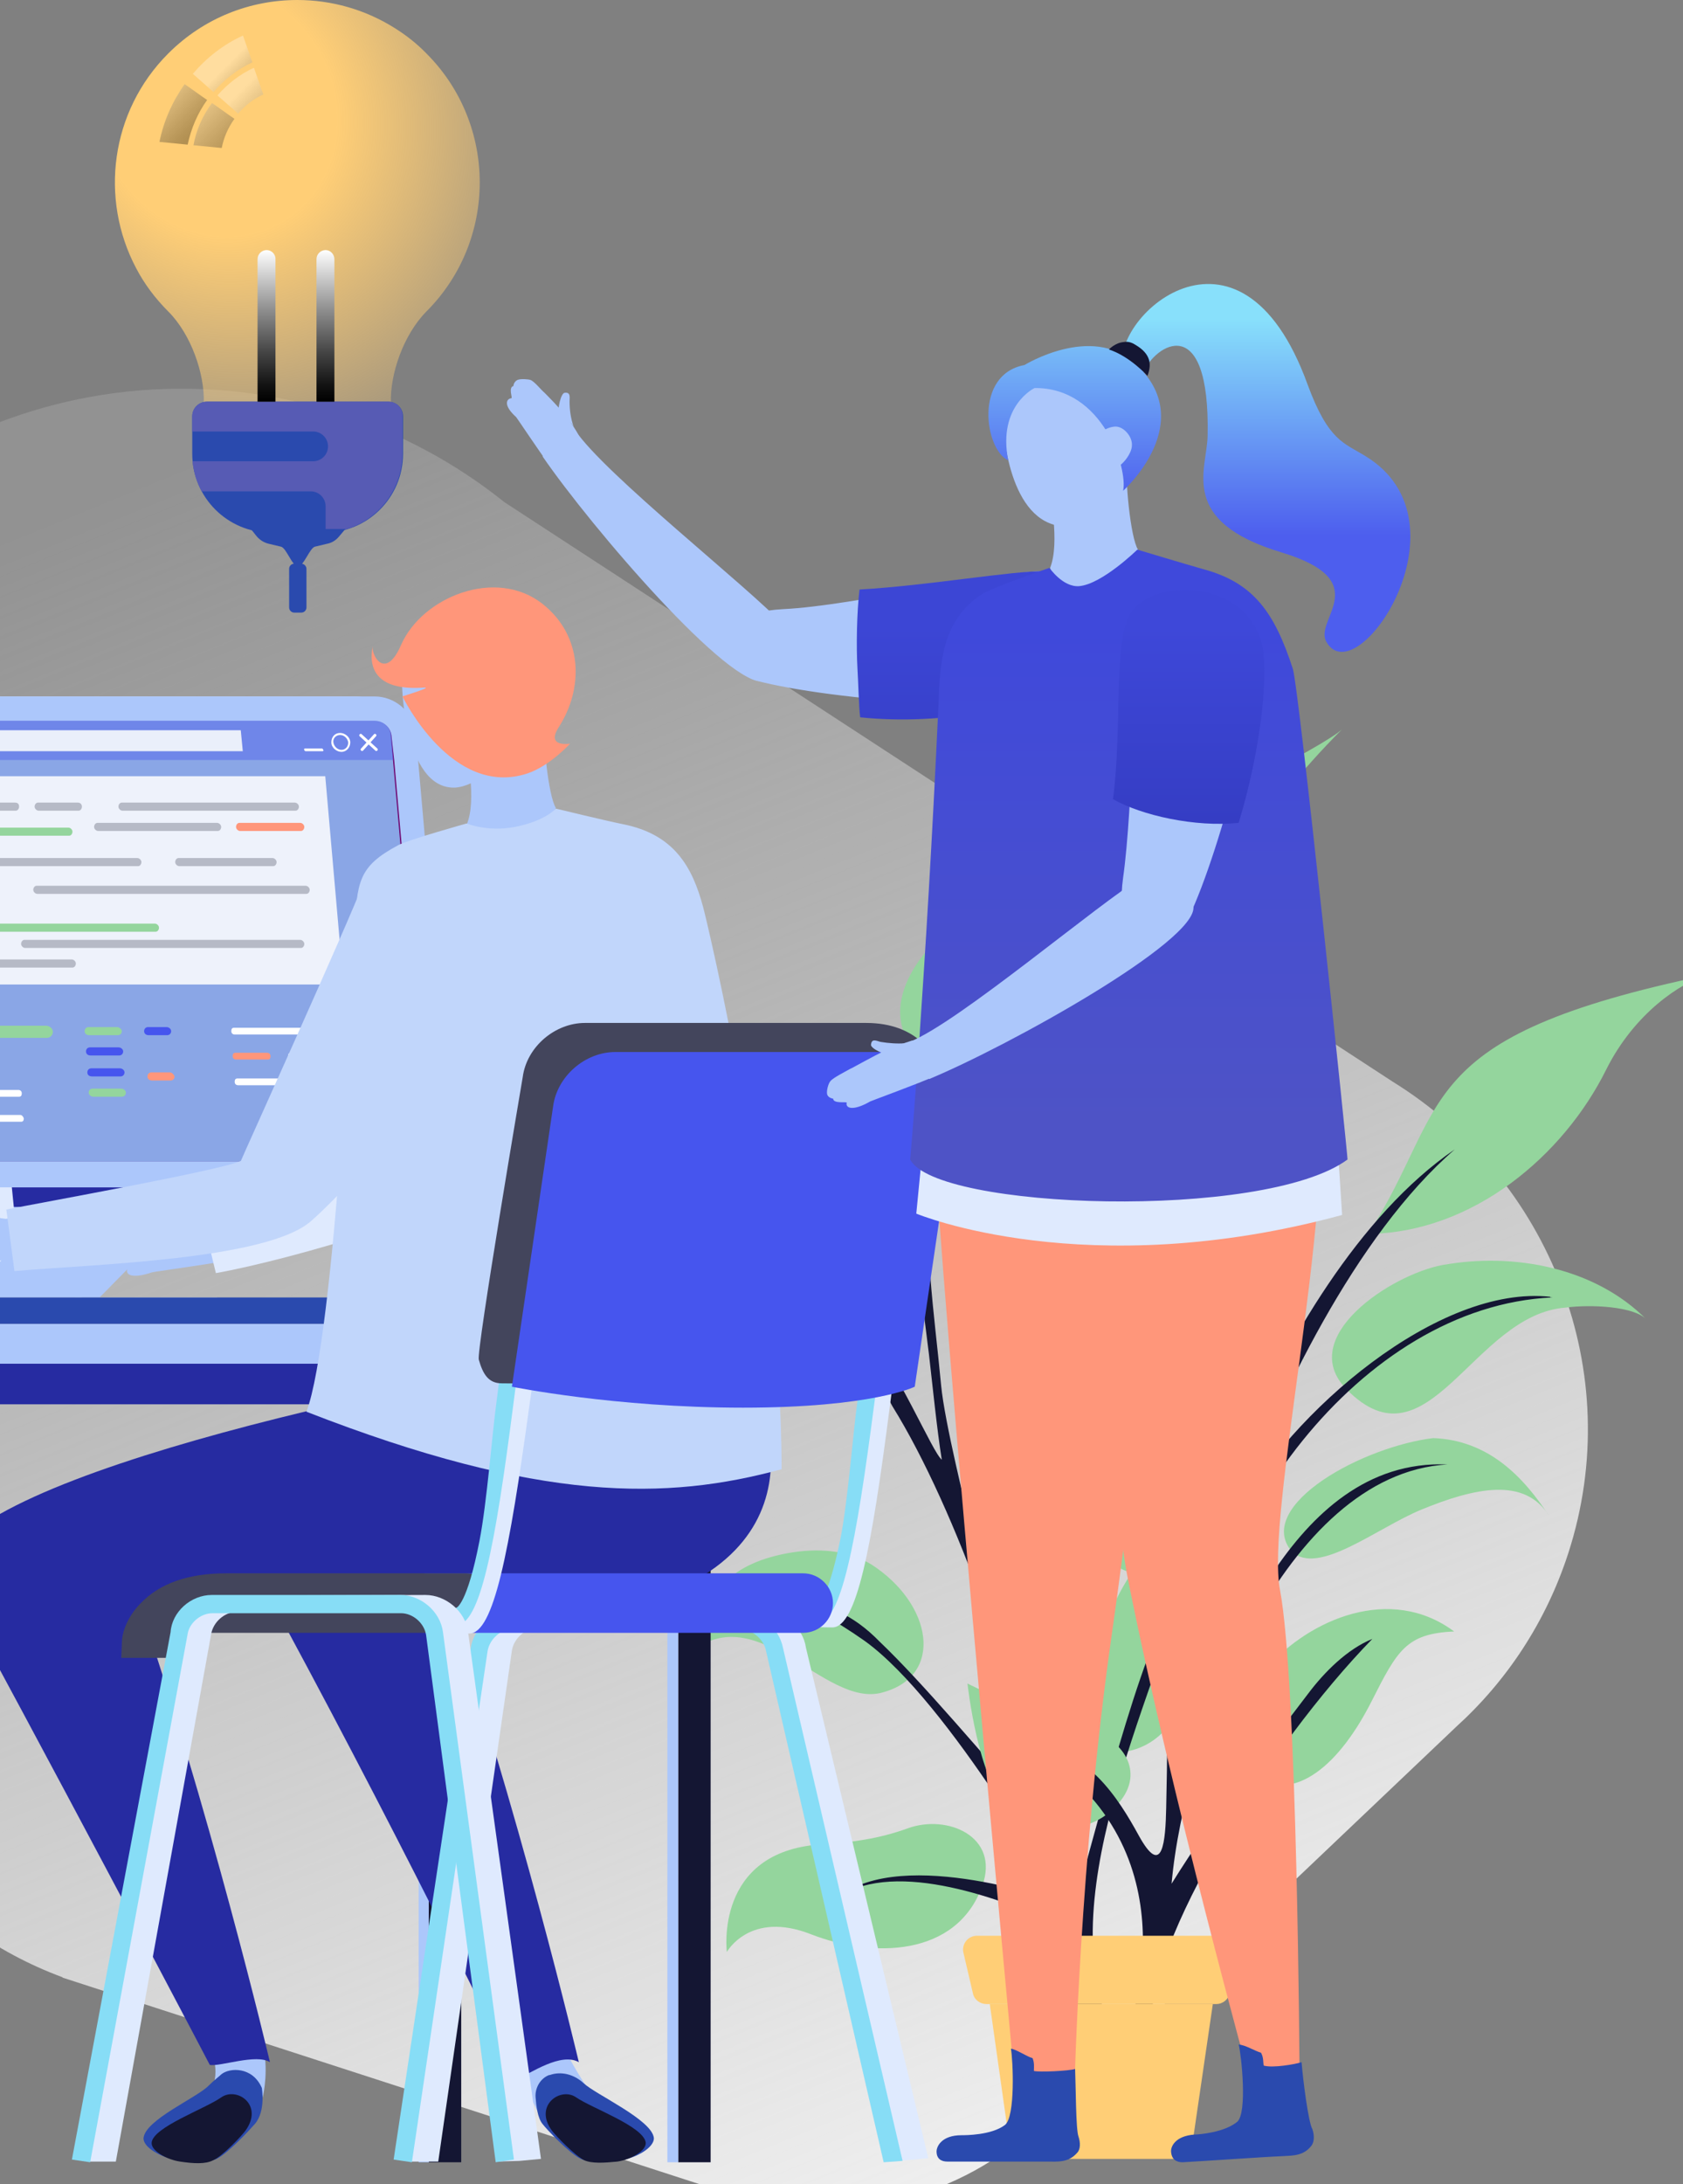 <svg fill="none" height="323" viewBox="0 0 249 323" width="249" xmlns="http://www.w3.org/2000/svg" xmlns:xlink="http://www.w3.org/1999/xlink"><rect x="0" y="0" width="249" height="323" fill="#808080" stroke="none"/><linearGradient id="a" gradientUnits="userSpaceOnUse" x1="148.627" x2="38.13" y1="335.03" y2="64.264"><stop offset="0" stop-color="#f3f3f3"/><stop offset="1" stop-color="#f3f3f3" stop-opacity=".16"/></linearGradient><radialGradient id="b" cx="0" cy="0" gradientTransform="matrix(24.556 43.248 -39.175 22.243 32.027 16.126)" gradientUnits="userSpaceOnUse" r="1"><stop offset=".385" stop-color="#ffce76"/><stop offset="1" stop-color="#ffce76" stop-opacity=".35"/></radialGradient><linearGradient id="c"><stop offset="0" stop-color="#fff"/><stop offset=".039" stop-color="#f3f3f3"/><stop offset=".399" stop-color="#8d8d8d"/><stop offset=".689" stop-color="#414141"/><stop offset=".894" stop-color="#121212"/><stop offset=".996"/><stop offset="1"/></linearGradient><linearGradient id="d" gradientUnits="userSpaceOnUse" x1="33.682" x2="39.115" xlink:href="#c" y1="9.534" y2="14.967"/><linearGradient id="e" gradientUnits="userSpaceOnUse" x1="35.934" x2="42.867" xlink:href="#c" y1="13.101" y2="20.034"/><linearGradient id="f" gradientUnits="userSpaceOnUse" x1="21.759" x2="28.745" xlink:href="#c" y1="12.513" y2="19.499"/><linearGradient id="g" gradientUnits="userSpaceOnUse" x1="26.666" x2="34.694" xlink:href="#c" y1="14.561" y2="22.589"/><linearGradient id="h"><stop offset="0"/><stop offset=".004"/><stop offset=".106" stop-color="#121212"/><stop offset=".311" stop-color="#414141"/><stop offset=".601" stop-color="#8d8d8d"/><stop offset=".961" stop-color="#f3f3f3"/><stop offset="1" stop-color="#fff"/></linearGradient><linearGradient id="i" gradientUnits="userSpaceOnUse" x1="39.455" x2="39.455" xlink:href="#h" y1="59.408" y2="36.997"/><linearGradient id="j" gradientUnits="userSpaceOnUse" x1="48.16" x2="48.16" xlink:href="#h" y1="59.408" y2="36.997"/><linearGradient id="k"><stop offset="0" stop-color="#88e0fb"/><stop offset="1" stop-color="#4d5eee"/></linearGradient><linearGradient id="l" gradientUnits="userSpaceOnUse" x1="187.341" x2="187.341" xlink:href="#k" y1="47.141" y2="79.203"/><linearGradient id="m" gradientUnits="userSpaceOnUse" x1="141.161" x2="141.161" y1="92.808" y2="166.072"><stop offset="0" stop-color="#3c46d5"/><stop offset="1" stop-color="#272ca3"/></linearGradient><linearGradient id="n" gradientUnits="userSpaceOnUse" x1="167.148" x2="167.148" y1="92.808" y2="166.072"><stop offset="0" stop-color="#3f49db"/><stop offset="1" stop-color="#4e53c6"/></linearGradient><linearGradient id="o" gradientUnits="userSpaceOnUse" x1="159.022" x2="159.022" xlink:href="#k" y1="42.142" y2="74.204"/><linearGradient id="p" gradientUnits="userSpaceOnUse" x1="175.892" x2="175.892" y1="92.809" y2="166.072"><stop offset="0" stop-color="#3e48d9"/><stop offset="1" stop-color="#272ca3"/></linearGradient><path d="m215.385 255.441h-.003c7.479-6.762 13.326-15.488 16.645-25.727 8.69-26.808-2.74-55.376-25.999-69.753l-131.409-85.698c-7.006-5.62-15.147-10.095-24.22-13.036-39.574-12.828-81.901 8.383-94.54 47.375-4.319 13.325-4.612 27.003-1.547 39.747l-.005-.005 18.339 98.935c2.807 19.928 16.411 37.677 36.601 45.147l-.012.048 2.274.737 49.854 16.16 46.388 15.037.592.191.002-.003c16.592 5.138 33.9.509 45.495-10.666v.002z" fill="url(#a)"/><g fill="#94d59d"><path d="m154.438 129.388c-5 2.3-9.5 4.6-12.9 7.1-6.8 5-12.4 14.2-4.5 20.5 21 17 37.2-25 61.5-49.1-3.2 2.8-22.6 12.5-28.1 14.7-5.5 2.3-11 4.5-16 6.8z"/><path d="m164.938 164.188c-5.7 1-10.9 3-15 6.6-6 5.9-11.8 18.4-5 20.3 6.7 2.9 10.6-2.9 15.4-5.8 7.7-6.7 15.4-14.4 25.9-16.5 4.4-1.3 8.2-1.9 10.9-1.1-4.2-1.6-9.2-3-14.5-3.7-5.8-.7-12-.8-17.7.2z"/><path d="m197.138 167.888c.4.2.8.3 1.1.5-.3-.3-.7-.4-1.1-.5z"/><path d="m118.138 177.688c-3.5-1.2-13.3-1.2-19.5 1.8-13.8 6.7-17.9 17.5-17 26.5 18.2-18.1 40.3.2 46.1-8.4 5.7-6.7 1.3-16.1-9.6-19.9z"/><path d="m169.938 198.788c-10.6 2.9-25 15.4-17.3 25s13.4-7.7 19.8-14.9c6.1-6.5 13.3-11.4 20.9-7.7-7.1-4.3-15.7-4.3-23.4-2.4z"/><path d="m128.938 231.388c-3.1-1.9-7.1-2.5-11.7-1.8-9.2 1.5-13 5.9-14.4 14.3 4.8-3.4 9.5-1.4 14.1 1.3 4.6 2.6 9.3 6.4 13.7 5.1 9.1-2.5 7.3-13.1-1.7-18.9z"/><path d="m161.238 255.388c0 4.8 6.7 4.8 10.6 1 4.8-4.8 4.8-11.5 8.4-17 3.9-8.4 7-15.8 8.4-15.6-18.7-4.8-28.3 17.2-27.4 31.6z"/><path d="m134.338 270.388c-4.4 1.6-8.4 2.1-13 2.4-15.7 1.1-13.8 15.9-13.8 15.9s3.4-6.2 12.5-2.6c9 3.5 21.5 3.4 25.3-7.2 2.6-7.3-5.2-10.6-11-8.5z"/></g><path d="m178.038 168.388c-4 .4-7.6.5-11.4 2.1-10.2 4.2-27.5 17.6-23.5 53.4 0 0-3.4-13.6-3.9-19s-1.2-10.8-1.6-16.2c-.9-10.8-2.4-20.4.8-31.1 1.5-5.8 15.6-19.4 22-22.5-7.7 1.7-20.5 14.6-23.3 22-4.2 11.2-1.3 30.2.3 43.2.5 4.3 1.2 11.3 1.9 15.6-2.9-2.4-18.5-45.6-37.4-28.5 14.8-11.6 27.7 16.5 30.1 20.6 9.5 15.3 19.2 43.1 22.1 61.4-8.9-10.1-17.6-20.5-24-26.6-3.9-4-7.9-5.8-15.7-7.4 4.6 1.7 9.1 4.2 13.5 7.3 12.5 9 29.2 38.7 29.2 38.7s-23.5-8.5-33.1-.8c8.6-5.8 24.8.6 32.1 3.8 2 .9 2.1 16.7 2.1 16.7s3.2-5.2 8 2.5c-12.1-19 2.9-48.9 9.6-71-6.6 9-12.6 34.4-16.6 48.1-2.9-25.9-13.2-62.5 11.8-79.8-5.7 2.1-12.4 11.7-14 16.7-3.9 12.5-4.3 24.8-3.2 38.2-4.8-19.2-14.6-38.6-7.8-57.5 1.4-4.7 3.5-9.1 6.1-13.2s6.1-7.8 10.2-10.9c4.9-3.1 10.3-5.1 15.9-5.4.2-.2 0-.4-.2-.4z" fill="#141633"/><path d="m202.438 182.488c15.5-.2 28.9-11.6 35.2-24.3 4.2-8.4 11.1-12.9 15-14-44.3 9.2-37.9 19.2-50.2 38.3z" fill="#94d59d"/><path d="m213.438 187.088c-7.6 1.4-21.8 10.7-14.2 18.4 12.1 12.3 18.7-11.1 32.4-12.1 3.7-.5 10.2-.2 12 1.8-7.6-7.7-19.6-10-30.2-8.1z" fill="#94d59d"/><path d="m172.438 178.588c-15.7-2.2-14.8 10-22 13.9 2.7-1.3 10-3.2 13-2.7 8.9 1.7 11.8 12.1 18.3 7.8 3.4-2.1 3.1-17.2-9.3-19z" fill="#94d59d"/><path d="m212.038 212.688c-5 .6-11.6 3-16.3 6.2s-7.5 7.2-4.6 10.6c3.9 3.6 12.4-3.4 19.1-6.2 7.8-3.2 15.4-5 19 1-3.9-6-9.1-11.3-17.2-11.6z" fill="#94d59d"/><path d="m166.438 208.988c-6.6-2.4-12-.6-16.3 5.9 3-3.6 7.1.6 10.2 5.6 3.1 5.1.7 8.9 5.1 11.3 6.7 3.7 10.3-2.7 10.3-8.2.1-5.5-3.5-12.1-9.3-14.6z" fill="#94d59d"/><path d="m187.438 246.688c-3.6 4.1-6.4 13.5-2.7 15.9 6.9 4.5 13.6-1.9 18.2-11 3.8-7.5 5.1-10 12.2-10.3-9.4-7-21.4-1.8-27.7 5.4z" fill="#94d59d"/><path d="m161.438 255.888c-7.1-1.3-18.3-6.9-18.3-6.9s1.6 14.5 5.8 17.8 11.1 5.6 16.1.4c4.7-4.8 1.2-9.8-3.6-11.3z" fill="#94d59d"/><path d="m229.338 191.788c-16.4-1.8-38.3 16.8-46.8 32.6 6.3-17.3 18-41.7 32.7-54.4-14.2 9.7-25.2 28.8-31.8 44.3 1.5-14.2-2.1-29.9-16.7-30.8 29.1 7.6 9 52.4 7.7 72-2.6-15 .3-35.3-14.3-43 14.1 11.5 12.6 42.8 12.4 54.9-.1 4.8-.5 10.6-4.1 4-2.8-5.1-7.8-13.4-16.5-13.2 25.2 14.4 15.2 41.2 15.2 41.2l3.2.8c-.8-12.9 17.4-42.1 32.7-57.8-3.7 1.5-7.1 4.9-9.5 8.1-6.6 8.7-13.8 17.8-20.2 28.1 1.9-21.6 16.7-60.6 40.8-62-23.7-1-32.8 31.4-37.7 37.8.9-28.2 24.8-61.2 53.2-62.5-.1.1-.2 0-.3-.1z" fill="#141633"/><path d="m181.238 286.288h-36.7c-1.3 0-2.3 1.2-2 2.5l1.4 6c.2 1 1.1 1.6 2 1.6h34c1 0 1.8-.7 2-1.6l1.4-6c.2-1.3-.7-2.5-2.1-2.5z" fill="#ffce76"/><path d="m149.338 316.888c.2 1.4 1.4 2.4 2.8 2.4h21.5c1.4 0 2.6-1 2.8-2.4l3-20.5h-33z" fill="#ffce76"/><path d="m58.373 4.135c-4.359-2.741-9.348-4.135-14.381-4.135-6.921 0-13.797 2.607-19.1 7.91-8.584 8.584-10.156 21.526-4.764 31.728 1.213 2.337 2.831 4.494 4.764 6.426 3.416 3.416 5.393 9.258 5.258 13.527h27.683c-.135-4.269 1.843-10.067 5.258-13.527 10.516-10.516 10.516-27.638 0-38.154-1.438-1.483-3.056-2.741-4.719-3.775z" fill="url(#b)"/><path d="m57.474 59.411h-26.874c-1.169 0-2.157.944-2.157 2.157v5.528c0 6.471 5.213 11.684 11.684 11.684h7.82c6.471 0 11.684-5.213 11.684-11.684v-5.528c0-1.213-.989-2.157-2.157-2.157z" fill="#2a4aae"/><path d="m57.474 59.411h-26.874c-1.169 0-2.157.944-2.157 2.157v2.247h17.886c1.213 0 2.202.989 2.202 2.202s-.989 2.202-2.202 2.202h-17.841c.135 1.573.629 3.101 1.348 4.449h16.134c1.213 0 2.202.989 2.202 2.202v3.91c6.292-.18 11.37-5.348 11.37-11.684v-5.528c.09-1.213-.899-2.157-2.067-2.157z" fill="#575bb4"/><path d="m38.015 79.365c.449.494.989.854 1.663 1.034l1.887.449c.809.18 1.663 2.921 2.517 2.921.854 0 1.708-2.696 2.517-2.921l1.887-.449c.629-.135 1.213-.494 1.663-1.034l.944-1.123h-13.976z" fill="#2a4aae"/><path d="m44.576 83.365h-1.034c-.449 0-.764.359-.764.764v5.707c0 .449.359.764.764.764h1.034c.449 0 .764-.359.764-.764v-5.707c0-.405-.36-.764-.764-.764z" fill="#2a4aae"/><g opacity=".55"><path d="m28.532 10.921c1.034.899 2.022 1.798 3.056 2.696 1.573-1.843 3.55-3.371 5.752-4.404-.449-1.303-.944-2.651-1.393-3.955-2.876 1.303-5.393 3.281-7.415 5.662z" fill="url(#d)" opacity=".55"/><path d="m32.173 14.111c1.034.899 2.022 1.798 3.056 2.696 1.034-1.213 2.292-2.202 3.73-2.831-.449-1.303-.944-2.651-1.393-3.955-2.067.944-3.91 2.382-5.393 4.09z" fill="url(#e)" opacity=".55"/><path d="m23.589 20.987c1.393.135 2.786.27 4.179.405.494-2.382 1.483-4.674 2.876-6.606-1.123-.764-2.202-1.573-3.326-2.337-1.798 2.517-3.101 5.438-3.73 8.539z" fill="url(#f)" opacity=".55"/><path d="m28.622 21.482c1.393.135 2.786.27 4.179.405.315-1.573.944-3.011 1.887-4.314-1.123-.764-2.202-1.573-3.326-2.337-1.393 1.843-2.337 4-2.741 6.247z" fill="url(#g)" opacity=".55"/></g><path d="m39.453 36.986c-.719 0-1.348.584-1.348 1.348v21.077h2.651v-21.077c.045-.719-.584-1.348-1.303-1.348z" fill="url(#i)"/><path d="m48.172 36.986c-.719 0-1.348.584-1.348 1.348v21.077h2.651v-21.077c0-.719-.584-1.348-1.303-1.348z" fill="url(#j)"/><path d="m31.922 191.9h-20.8v3.7h20.8c1 0 1.8-.8 1.8-1.8s-.8-1.9-1.8-1.9z" fill="#fff"/><path d="m.722 175.4.3 8.5-6.6 8h20.3l6.6-6.7c.8-.8 1.1-1.8 1-2.9l-.7-7h-20.9z" fill="#acc7fb"/><path d="m.722 175.4.1 3.1h21.2l-.3-3.1z" fill="#262ba1"/><path d="m11.922 191.9h-17.2l6.7-6.7c.8-.8 1.1-1.8 1-2.9l-.7-7h-3.7l.7 7.2-6.7 6.7c-.9.9-1.3 2.1-1.1 3.3.4 1.7 1.8 2.8 3.5 2.8h17.5c1 0 1.8-.8 1.8-1.8 0-.7-.8-1.6-1.8-1.6z" fill="#dfeafe"/><path d="m58.622 108.6c-.3-3.2-2.9-5.6-6.1-5.6h-94.4c-3.6 0-6.4 3.1-6.1 6.7l5.3 60.3c.3 3.2 2.9 5.6 6.1 5.6h94.5c3.6 0 6.4-3.1 6.1-6.7z" fill="#dfeafe"/><path d="m61.522 108.6c0-.2-.1-.4-.1-.6-.5-2.9-3.1-5-6-5h-94.4c-3.6 0-6.4 3.1-6.1 6.7l5.3 60.3c.3 3.2 2.9 5.6 6.1 5.6h94.4c3.6 0 6.4-3.1 6.1-6.7z" fill="#acc7fb"/><path d="m57.922 108.9c-.1-1.3-1.2-2.2-2.4-2.2h-94.5c-.9 0-1.5.5-1.8.8s-.7.9-.6 1.9l.3 3.1 5 57.1c.1 1.3 1.2 2.2 2.5 2.2h94.5c.9 0 1.5-.5 1.8-.8s.7-.9.6-1.9l-5-56.7z" fill="#6f0871"/><path d="m55.422 106.6h-94.5c-.9 0-1.5.5-1.8.8s-.7.9-.6 1.9l5.3 60.3c.1 1.3 1.2 2.2 2.4 2.2h94.5c.9 0 1.5-.5 1.8-.8s.7-.9.6-1.9l-5.3-60.3c0-1.2-1.1-2.2-2.4-2.2z" fill="#8aa6e6"/><path d="m55.422 106.6h-94.5c-.9 0-1.5.5-1.8.8s-.7.9-.6 1.9l.3 3.1h99.4l-.3-3.6c-.1-1.2-1.2-2.2-2.5-2.2z" fill="#4655ee" fill-opacity=".4"/><path d="m-20.178 108 .3 3.1h55.8l-.3-3.1z" fill="#eaeffa"/><path d="m55.322 108.6-1.9 2.1c-.1.1-.1.2 0 .3s.2.1.3 0l1.9-2.1c.1-.1.1-.2 0-.3s-.2-.1-.3 0z" fill="#fff"/><path d="m53.522 108.6c-.1-.1-.2-.1-.3 0s-.1.2 0 .3l2.3 2.1c.1.1.2.1.3 0s.1-.2 0-.3z" fill="#fff"/><path d="m50.322 108.4c-.8 0-1.3.6-1.3 1.4s.8 1.4 1.5 1.4 1.3-.6 1.3-1.4-.8-1.4-1.5-1.4zm.2 2.5c-.6 0-1.1-.5-1.2-1.1s.4-1.1 1-1.1 1.1.5 1.2 1.1c0 .6-.4 1.1-1 1.1z" fill="#fff"/><path d="m47.622 110.7h-2.5c-.1 0-.2.1-.1.2 0 .1.1.2.2.2h2.5c.1 0 .2-.1.1-.2-.1-.2-.1-.2-.2-.2z" fill="#fff"/><path d="m6.822 151.7h-18.8c-.5 0-.9.4-.9.9s.5.9 1 .9h18.8c.5 0 .9-.4.9-.9s-.5-.9-1-.9z" fill="#94d59d"/><path d="m2.722 161.2h-13.9c-.3 0-.4.2-.4.5s.2.5.5.5h13.9c.3 0 .4-.2.4-.5s-.2-.5-.5-.5z" fill="#fff"/><path d="m3.022 164.9h-13.9c-.3 0-.4.2-.4.5s.2.5.5.5h13.9c.3 0 .4-.2.4-.5-.1-.3-.3-.5-.5-.5z" fill="#fff"/><path d="m48.522 152h-13.9c-.3 0-.4.2-.4.5s.2.5.5.5h13.9c.3 0 .4-.2.4-.5s-.2-.5-.5-.5z" fill="#fff"/><path d="m39.522 155.7h-4.7c-.3 0-.4.2-.4.5s.2.5.5.5h4.7c.3 0 .4-.2.4-.5s-.2-.5-.5-.5z" fill="#ff967a"/><path d="m44.122 155.7h-1.1c-.3 0-.4.2-.4.5s.2.5.5.5h1.1c.3 0 .4-.2.4-.5s-.2-.5-.5-.5z" fill="#fff"/><path d="m49.022 159.5h-13.9c-.3 0-.4.2-.4.5s.2.5.5.5h13.9c.3 0 .4-.2.4-.5s-.2-.5-.5-.5z" fill="#fff"/><path d="m17.922 161h-4.2c-.4 0-.6.3-.6.6s.3.6.7.6h4.2c.4 0 .6-.3.6-.6s-.3-.6-.7-.6z" fill="#94d59d"/><path d="m17.722 158h-4.2c-.4 0-.6.3-.6.6 0 .4.3.6.7.6h4.2c.4 0 .6-.3.6-.6s-.3-.6-.7-.6z" fill="#4655ee"/><path d="m17.522 154.9h-4.2c-.4 0-.6.3-.6.6 0 .4.3.6.7.6h4.2c.4 0 .6-.3.6-.6s-.3-.6-.7-.6z" fill="#4655ee"/><path d="m17.322 151.9h-4.2c-.4 0-.6.3-.6.6 0 .4.3.6.7.6h4.2c.4 0 .6-.3.6-.6s-.4-.6-.7-.6z" fill="#94d59d"/><path d="m24.622 151.9h-2.7c-.4 0-.6.3-.6.6 0 .4.3.6.7.6h2.7c.4 0 .6-.3.6-.6s-.3-.6-.7-.6z" fill="#4655ee"/><path d="m25.122 158.6h-2.7c-.4 0-.6.3-.6.6 0 .4.3.6.7.6h2.7c.4 0 .6-.3.6-.6-.1-.3-.4-.6-.7-.6z" fill="#ff967a"/><path d="m-26.578 114.8 2.6 30.8h74.8l-2.7-30.8z" fill="#fff" fill-opacity=".85"/><path d="m2.222 118.7h-25.2c-.3 0-.5.3-.5.6s.3.6.6.6h25.2c.3 0 .5-.3.5-.6 0-.4-.2-.6-.6-.6z" fill="#b6bac6"/><path d="m11.522 118.7h-5.9c-.3 0-.5.3-.5.6s.3.6.6.6h5.9c.3 0 .5-.3.5-.6 0-.4-.3-.6-.6-.6z" fill="#b6bac6"/><path d="m43.622 118.7h-25.6c-.3 0-.5.3-.5.6s.3.6.6.6h25.6c.3 0 .5-.3.5-.6s-.3-.6-.6-.6z" fill="#b6bac6"/><path d="m10.122 122.4h-32.8c-.3 0-.5.3-.5.6s.3.6.6.6h32.8c.3 0 .5-.3.5-.6s-.3-.6-.6-.6z" fill="#94d59d"/><path d="m32.122 121.7h-17.7c-.3 0-.5.3-.5.6s.3.6.6.6h17.7c.3 0 .5-.3.5-.6s-.3-.6-.6-.6z" fill="#b6bac6"/><path d="m44.422 121.7h-9c-.3 0-.5.3-.5.6s.3.6.6.6h9c.3 0 .5-.3.5-.6s-.3-.6-.6-.6z" fill="#ff967a"/><path d="m20.322 126.9h-40.7c-.3 0-.5.3-.5.6s.3.6.6.6h40.7c.3 0 .5-.3.5-.6s-.3-.6-.6-.6z" fill="#b6bac6"/><path d="m40.322 126.9h-13.9c-.3 0-.5.3-.5.6s.3.6.6.6h13.9c.3 0 .5-.3.5-.6s-.3-.6-.6-.6z" fill="#b6bac6"/><path d="m45.222 131h-39.8c-.3 0-.5.3-.5.6s.3.6.6.6h39.8c.3 0 .5-.3.5-.6s-.3-.6-.6-.6z" fill="#b6bac6"/><path d="m22.922 136.6h-44.3c-.3 0-.5.3-.5.6s.3.6.6.6h44.3c.3 0 .5-.3.5-.6s-.3-.6-.6-.6z" fill="#94d59d"/><path d="m44.422 139h-40.8c-.3 0-.5.3-.5.6s.3.6.6.6h40.8c.3 0 .5-.3.5-.6s-.3-.6-.6-.6z" fill="#b6bac6"/><path d="m10.622 141.9h-22.7c-.3 0-.5.3-.5.6s.3.6.6.6h22.7c.3 0 .5-.3.5-.6s-.3-.6-.6-.6z" fill="#b6bac6"/><path d="m105.138 206.888h-4.8v112.9h4.8z" fill="#141633"/><path d="m100.338 206.888h-1.6v112.9h1.6z" fill="#acc7fb"/><path d="m63.538 206.888h-1.6v112.9h1.6z" fill="#acc7fb"/><path d="m68.238 206.888h-4.8v112.9h4.8z" fill="#141633"/><path d="m126.938 195.788h-230v6h230z" fill="#acc7fb"/><path d="m113.338 201.688h-208.6v6h208.6z" fill="#262ba1"/><path d="m48.738 191.888h-97.1v3.9h97.1z" fill="#2a4aae"/><path d="m77.138 305.388c.6 3.5 2.3 6.7 2.3 6.7.1.2 5.2-1.7 7.2-3.7 0 0-1.6-2.4-2.7-4.6-2.6-2.5-6.4 1.6-6.8 1.6z" fill="#acc7fb"/><path d="m86.338 308.088c-1.4-1.3-3.3-1.8-5-1.2 0 0 0 0-.1 0-1.3.5-2.1 1.9-2 3.3.1 1.3.3 3 1 3.9.6.8 4 4.4 5.7 5.2 1.3.6 3.4.5 5.8.2s5.1-1.9 5-3.3c-.3-2.7-8.6-6.4-10.4-8.1z" fill="#2a4aae"/><path d="m85.238 310.188c-2.3-1.6-6.3 1.2-3.6 4.9.5.7 3.4 3.7 4.8 4.4 1.1.5 2.9.4 4.9.2 2-.3 4.3-1.6 4.2-2.8-.3-2.4-8-5.1-10.3-6.7z" fill="#141633"/><path d="m24.138 179.888c-.2.5 1.9 2.1 2.5 2.1 1.4-.3 1.3-1.1 2.7-1.2-1.2-.1-2.5-.5-3.6-1-.7-.3-1.3-.8-1.6.1z" fill="#acc7fb"/><path d="m26.038 181.288c-1.7.3-5.5 1.5-5.7 1.6-.8.3-2.7.7-3.2 1.1-.3.2-.9 1.3-.9 1.8 0 .7.7.9.7.9-.2.8 2 .8 1.9 1-.3.8.6 1.5 3.6.5.2-.1 7.8-1.1 10.2-1.6-.2-1.5-2.1-5.9-2.2-5.9-1.5.1-3 .3-4.4.6z" fill="#acc7fb"/><path d="m70.838 163.888c-.5 0-1 .1-1.4.2-7.1 2.3-31.8 15.5-39.6 16.7.9 2.4 1.5 4.4 1.7 6.1 12.7-2.3 43.8-11.6 44.3-16.7.5-4.8-2.7-6.3-5-6.3z" fill="#acc7fb"/><path d="m86.538 127.488c-4.2 5.5-12.6 26-18.6 35.1-7.3 11.1 3.1 12.2 6.4 9.6 8.7-7 29.1-30.3 26-35.2-1.4-2.2-13-10.5-13.8-9.5z" fill="#acc7fb"/><path d="m85.338 123.488c-2.8 6.5-15.7 33.7-18.6 38.2-.5.8-.9 1.5-1.3 2.3-3 1.3-6.9 3.1-11 5-9 4.2-20.2 9.5-24.7 10.2l2.2 9.1c11.2-2 36.9-9.5 43.6-15.1 7.1-5.7 27.5-27.8 25.5-35.4-3.5-12.6-15.5-14.8-15.7-14.3z" fill="#dfeafe"/><path d="m105.138 198.688c-10.5-.7-81 11.6-105.1 25.2-9.7 5.5-3.7 19.6 6.7 18.1 18.5-2.8 82.4-1 95.6-8 21.1-11.2 8.4-34.9 2.8-35.3z" fill="#262ba1"/><path d="m31.538 304.188c.7 2.3.1 3.9.1 3.9 2 2 7.1 2.4 7.2 2.2 0 0 .8-3 .3-6.6-.4 0-5-1.9-7.6.5z" fill="#acc7fb"/><path d="m-3.662 240.188c19 35.2 34.7 65.2 34.7 65.2 1.5.3 6.9-1.7 8.9-.4 0 0-8.9-37.7-20.6-71.5-7.8-22.4-30.8-7.7-23 6.7z" fill="#262ba1"/><path d="m42.038 240.188c19 35.2 34.5 67.3 34.5 67.3 2-.9 6.5-4 9.1-2.5 0 0-8.9-37.7-20.6-71.5-7.8-22.4-30.8-7.7-23 6.7z" fill="#262ba1"/><path d="m32.738 306.788c-.3.3-1.0.8-1.9 1.7-1.8 1.8-9.3 5-9.6 7.7-.1 1.4 2.6 2.9 5 3.3 2.4.3 4.5.4 5.8-.2 1.7-.8 5-4.4 5.7-5.2 1.6-1.9 1-5.3 1-5.3-1.4-3.2-4.8-3-6-2z" fill="#2a4aae"/><path d="m32.738 310.188c-2.4 1.7-10.1 4.4-10.3 6.7-.1 1.2 2.2 2.5 4.2 2.8s3.8.4 4.9-.2c1.4-.6 4.3-3.7 4.8-4.4 2.7-3.8-1.3-6.5-3.6-4.9z" fill="#141633"/><path d="m80.638 105.488c-.8.6-9.2 5.3-11.7 5 0 .7 1.7 7.7.1 11.5.7 3.5 10.5 3.5 13.2-2.5-1.1-1.7-2.1-10.7-1.6-14z" fill="#acc7fb"/><path d="m69.238 94.488c-4.4-.3-8.7.8-9.7 4.9-.3 1.5.2 17.1 7.6 17.1 3.2 0 8.9-4.4 9.2-7.9l.3-4.9c.3-4.7-2.6-8.9-7.4-9.2z" fill="#acc7fb"/><path d="m92.138 121.888c-2.5-.5-9.9-2.3-9.9-2.3s-1.5 1.8-6 2.7c-4.1.8-7.2-.5-7.2-.5s-8.6 2.4-10.1 3.2c-6 3.2-6.1 5.4-6.5 12.9-.2 3.5-2.9 59.8-7.1 70.9 34.6 13.5 53.4 13.1 70.3 8.5 0-35.3-11.2-81.7-11.6-83.1-1.6-6-4.3-10.8-11.9-12.3z" fill="#c1d6fb"/><path d="m80.238 89.288c-6.9-5.4-17.8-1-20.9 6.1-2.3 5.3-4.4 1.6-4.2.2-.7 3.5.8 6.6 7.6 6.1 1.4-.1-3.2 1.3-3.2 1.3s7.3 15.1 18.5 11.4c3.3-1.1 6.3-4.4 6.3-4.4s-3.6.6-1.7-2.4c3.7-5.7 3.7-13.5-2.4-18.3z" fill="#ff967a"/><path d="m-4.762 178.188c-.4.5 1.4 2.4 2 2.6 1.5 0 1.5-.8 2.9-.6-1.2-.4-2.3-1-3.4-1.7-.6-.4-1.1-1.1-1.5-.3z" fill="#acc7fb"/><path d="m-3.262 179.988c-1.7 0-5.7.3-5.9.3-.8.1-2.8.2-3.4.4-.4.2-1.2 1-1.3 1.5-.1.6.5 1 .5 1-.3.8 1.8 1.2 1.6 1.4-.5.7.3 1.6 3.4 1.3.2 0 7.9.6 10.3.6.1-1.5-.8-6.2-.9-6.2-1.4-.2-2.8-.3-4.3-.3z" fill="#acc7fb"/><path d="m41.038 171.288c-.5 0-1 .1-1.4.3-7 2.6-32.2 7.4-39.9 8.9 1 2.3 1.7 4.4 1.9 6 12.6-2.8 44.3-4 44.7-9.2.3-4.7-2.9-6-5.3-6z" fill="#acc7fb"/><path d="m55.238 134.288c-4 5.6-11.5 26.5-17.1 35.9-6.8 11.4 3.6 12.1 6.8 9.3 8.4-7.4 27.8-31.5 24.5-36.2-1.5-2.1-13.5-10-14.2-9z" fill="#acc7fb"/><path d="m53.838 130.388c-2.5 6.6-17.9 40.5-18.2 41.3-2.9 1.4-30.3 6.3-34.7 7.2l1.2 9.1c11.1-1 37.6-1.6 44-7.5 6.8-6 28.8-30.5 26-37.9-2.8-7.3-18.1-12.7-18.3-12.2z" fill="#c1d6fb"/><path d="m78.838 238.288h34.1c3 0 5.9 2.4 6.3 5.4l18.1 75.5-3.2.3-1.8.1-18.9-75.9c-.3-1.8.6-2.9-1.2-2.9h-32.7c-1.8 0-3.5 1.5-3.8 3.3l-10.9 75.6h-4l10.6-76c.5-2.9 4.4-5.4 7.4-5.4z" fill="#dfeafe"/><path d="m75.938 238.288h33.4c3 0 5.9 2.4 6.5 5.4l17.7 75.9-2.8.2-17.4-75.6c-.3-1.8-2.2-3.3-4-3.3h-33.4c-1.8 0-3.5 1.5-3.8 3.3l-11.2 75.6-2.7-.4 11.4-75.6c.4-3 3.3-5.5 6.3-5.5z" fill="#87ddf6"/><path d="m116.238 238.088c3.4.1 4.9.2 6.1.2.1 0 6.3-26.2 6.8-30.5.2-1.7.4-3.1.5-3.8l.2-1.3 2.5.4-.2 1.3c-.1.7-.3 2-.5 3.7-2.7 21-4.9 32.6-8.5 32.6-1.3 0-3.7-.1-7.1-.1-8.8-.2-19.4-.6-39.1-.6h-1.3v-2.4h1.3c19.8 0 30.5.3 39.3.5z" fill="#dfeafe"/><path d="m124.338 227.588c1.1-5.5 1.9-16 2.5-20.2.2-1.7.4-3 .5-3.7l2.5.4c-.1.7-.3 2-.5 3.6-2.7 20.8-4.9 32.4-8.5 32.4h-46.2v-2.5h46.1c.2-.1 1.7-.7 3.6-10z" fill="#87ddf6"/><path d="m63.338 232.688h55.5c2.4 0 4.4 2 4.4 4.4s-2 4.4-4.4 4.4h-55.5c-2.4 0-4.4-2-4.4-4.4s1.9-4.4 4.4-4.4z" fill="#4655ee"/><path d="m20.838 237.088c2.8-2.9 7-4.4 12.6-4.4h35.6c2.1 0 3.8 1.7 3.8 3.8s-1.7 3.8-3.8 3.8h-35.6c-5.5 0-7.4 1.9-7.7 3.1l-.2 1.8h-7.6l.1-2.4c0-1 .6-3.5 2.8-5.7z" fill="#43455c"/><path d="m25.638 243.288v.2c0-.1 0-.3 0-.4.1 0 .1.1 0 .2z" fill="#dfeafe"/><path d="m64.838 237.588h-34.8v3.9h34.8z" fill="#43455c"/><path d="m72.237 227.688c1.2-5.9 3-16.3 3.6-20.3.2-1.5.4-2.7.5-3.3l.2-1.3 2.5.4-.2 1.3c-.1.6-.3 1.8-.5 3.3-3 21.9-5.3 33.8-8.9 33.8h-1.3l-.1-2.6h1.3c.2-.1.9-1.5 2.9-11.3z" fill="#dfeafe"/><path d="m70.938 227.888c1.1-5.6 1.9-16.1 2.5-20.4.2-1.7.4-3.1.5-3.8l2.5.4c-.1.7-.3 2-.5 3.7-2.7 21-4.9 32.6-8.5 32.6v-2.6c.1.1 1.7-.6 3.5-9.9z" fill="#87ddf6"/><path d="m34.338 235.988 28.6-.1c3 0 5.9 2.4 6.3 5.4l10.8 78-3.2.3-3.4.1-10-78.4c-.3-1.8.6-3.5-1.2-3.5l-27.2.6c-1.8 0-3.5 1.5-3.8 3.3l-14.1 78h-4l13.8-78.4c.3-3 4.4-5.3 7.4-5.3z" fill="#dfeafe"/><path d="m31.338 235.888h27.9c3 0 5.9 2.4 6.3 5.5l10.5 78-2.7.4-10.3-78c-.3-1.8-2-3.2-3.7-3.2h-27.9c-1.8 0-3.5 1.5-3.7 3.2l-14.4 78-2.7-.4 14.6-78c.2-3 3-5.5 6.1-5.5z" fill="#87ddf6"/><path d="m86.538 151.288h41.6c7.6 0 10.5 4.8 11.2 7.9.2.9-4.5 1.2-4.7 2.2l-6.1 41.5-.3 2.2s-52-.5-54-.5-2.8-1.4-3.4-3.5c-.4-1.2 6.5-41.8 6.5-41.8.6-4.5 4.8-8 9.2-8z" fill="#43455c"/><path d="m91.038 155.588h43.5c4.4 0 7.5 3.6 6.9 8l-6.1 41.5s-6.3 3.1-25.4 3.1c-19 0-34.2-3.1-34.2-3.1l6.1-41.5c.6-4.4 4.7-8 9.2-8z" fill="#4655ee"/><path d="m202.066 67.488c-3.2-2-5.5-2.2-8.6-10.6-10.1-27.9-29.9-9.4-27.2-2 .7 1.8 2 2.6 2.9.2 1.6-4 9.9-9.5 9.5 9.4-.1 5-4.4 12.6 10.9 17.2 13.9 4.2 5 9.8 6.6 13.1 4.3 8.3 21.9-17.5 5.9-27.3z" fill="url(#l)"/><path d="m138.066 163.088c-.9 6.1 12.2 146.4 12.2 146.4.1.3 5.5 1.8 8.7-.6 0 0 .8-34.1 5.5-67 4.1-28.4 8.8-74.9 8.8-74.9-11.6.8-31.4-2.2-35.2-3.9z" fill="#ff967a"/><path d="m159.065 305.988c-.9.3-5.3.5-6.1.3 0-.5.101-1.2-.199-1.9-.8-.2-2.401-1.3-3.201-1.4.3 1.6.701 10.1-.899 11.3-2 1.5-5.8 1.5-6.4 1.5-3 0-3.701 1.7-3.701 2.4 0 1.1.701 1.5 1.601 1.5h14.699c1.6 0 3.2.2 4.5-1.3.5-.5.5-1.5.2-2.4-.4-1-.4-7.5-.5-10z" fill="#2a4aae"/><path d="m83.566 58.088c-.6 0-1.1 2.5-.9 3.1.8 1.2 1.5.7 2.2 1.9-.4-1.1-.6-2.4-.6-3.7 0-.6.2-1.4-.7-1.3z" fill="#acc7fb"/><path d="m80.566 58.088c-.5-.4-1.5-1.7-2.1-1.9-.3-.1-1.4-.2-1.9 0-.6.3-.6.9-.6.9-.8.2-.1 1.8-.3 1.8-.8.1-1.2 1.1.7 2.8.1.1 3.5 5.2 4.7 6.8 1.3-.8 4.6-3.9 4.6-4-.5-1-1.2-2-1.9-2.9-.8-1.1-3.1-3.4-3.2-3.5z" fill="#acc7fb"/><path d="m154.565 84.488c-6.8-.1-28.099 5.1-38.699 5.6-13.1.7-7.9 9.6-3.9 10.6 10.6 2.8 40.999 5.6 43.099.2.8-2.3.7-16.4-.5-16.4z" fill="#acc7fb"/><path d="m154.566 84.488c-4.8-.1-17 2.1-27.4 2.7-.4 3.4-.5 8.3-.3 11.8.1 1.4.2 5.7.4 7.1 12.3 1.3 26.4-1.6 27.7-5.2.9-2.3.8-16.4-.4-16.4z" fill="url(#m)"/><path d="m115.966 92.488c-4.9-5.4-26.6-22.4-30.9-28.9-1.8 1.8-3.4 3.2-4.8 3.9 7.2 10.5 28 34.7 32.8 33.2 4.4-1.4 4.5-4.9 3.6-7-.1-.5-.4-.9-.7-1.2z" fill="#acc7fb"/><path d="m195.166 159.588c-3.8 1.7-24.6 1.2-36.2.4 0 0 5.4 61 7.9 73.5 6.4 32.1 18.2 74.7 18.2 74.7 3.2 1.8 7.2-1.1 7.2-1.3 0 0-.3-58.2-2.9-71.8-2.1-11.1 8-54.8 5.8-75.5z" fill="#ff967a"/><path d="m137.166 163.088-1.601 16.4s25.1 10.5 63 .2l-1.299-20.1z" fill="#dfeafe"/><path d="m166.766 67.488c-.8.6-9.1 5.2-11.5 4.8 0 .7 1.6 7.9.1 11.7 1.5 5.9 10.3 3.2 13-2.7-1.1-1.7-2-10.6-1.6-13.8z" fill="#acc7fb"/><path d="m158.066 55.888c-4.4-.3-8.6.7-9.6 4.8-.3 1.5.3 14.8 7.4 16.9 3 .9 8.8-4.3 9-7.8l.3-4.8c.4-4.7-2.4-8.8-7.1-9.1z" fill="#acc7fb"/><path d="m191.266 98.888c-2.7-8.3-5.801-12.7-13.201-14.7-2.5-.7-9.799-2.9-9.799-2.9s-5.2 5.1-8.6 5.4c-2.4.2-4.4-2.7-4.4-2.7s-8.5 2.9-10 3.9c-6 3.9-6.201 10.5-6.401 16-1.9 41.2-4.199 67.6-4.199 67.6 3.7 7.4 52.299 9.1 64.699 0 .1 0-7.199-70-8.099-72.6z" fill="url(#n)"/><path d="m167.866 53.688c-6.4-5.8-16.3.3-16.3.3-7.5 1.4-5.9 12.5-2.4 14.1-1.6-8.1 3.9-10.7 3.9-10.7 10.2-.1 13.8 12 13.1 15.2 0 0 11.4-10.2 1.7-18.9z" fill="url(#o)"/><path d="m165.065 63.088c-.5 0-1.3.2-2 .7.4 1.6 1.5 4.1 2 5.4 1.1-.4 2.4-2.2 2.4-3.3.1-1.3-1.2-2.8-2.4-2.8z" fill="#acc7fb"/><path d="m167.965 50.988c-.6-.4-1.199-.5-1.699-.4-1.3.1-2.201 1.1-2.201 1.1 3.1 1 5.701 3.9 5.701 3.9.6-1.6.599-3.2-1.801-4.6z" fill="#141633"/><path d="m130.265 154.088c-.7-.2-1.3-.5-1.4.4-.1.6 2.201 1.6 2.801 1.5 1.3-.6.999-1.4 2.299-1.7-1.2.1-2.5 0-3.7-.2z" fill="#acc7fb"/><path d="m134.966 153.888c-1.3.4-2.7.9-4 1.5-1.6.7-4.9 2.6-5.2 2.7-.7.4-2.5 1.3-2.9 1.8-.3.3-.6 1.4-.5 1.9.1.6.9.7.9.7 0 .8 2.1.4 2 .6-.2.8.9 1.3 3.5-.2.2-.1 7.3-2.7 9.5-3.7-.4-1.5-3.2-5.3-3.3-5.3z" fill="#acc7fb"/><path d="m169.065 91.488c-1.4 6.6-1.399 27.7-2.899 38.3-1.8 13 7.899 9.6 9.699 5.9 4.8-9.9 12.1-37.8 9.4-41.5-1.4-1.9-15.9-3.9-16.2-2.7z" fill="#acc7fb"/><path d="m167.266 90.688c-2.6 4-1.2 17.1-2.6 27.5 4.2 2.4 12.2 4.2 18.6 3.5 3.6-11.9 4.4-22.9 3.4-26.6-2.6-9.5-16.1-9.6-19.4-4.4z" fill="url(#p)"/><path d="m170.365 129.188c-.5.1-1 .3-1.3.5-6.3 3.7-27.3 21.6-34.5 24.4 1.4 2.1 2.4 3.9 2.9 5.5 11.8-4.9 39.7-20.4 39.1-25.5-.5-4.7-3.9-5.4-6.2-4.9z" fill="#acc7fb"/><path d="m192.565 304.988c-.9.3-4.3.9-5.6.5-.1-.5 0-1.2-.4-1.9-.8-.2-2.399-1.2-3.299-1.2.4 1.6 1.299 10-.201 11.4-1.9 1.6-5.699 1.9-6.299 1.9-3 .2-3.6 1.9-3.5 2.6.1 1.1.799 1.5 1.699 1.5 3.7-.2 12.101-.8 14.701-.9 1.6-.1 3.199 0 4.399-1.6.4-.6.401-1.5.101-2.4-.6-1-1.401-7.4-1.601-9.9z" fill="#2a4aae"/></svg>